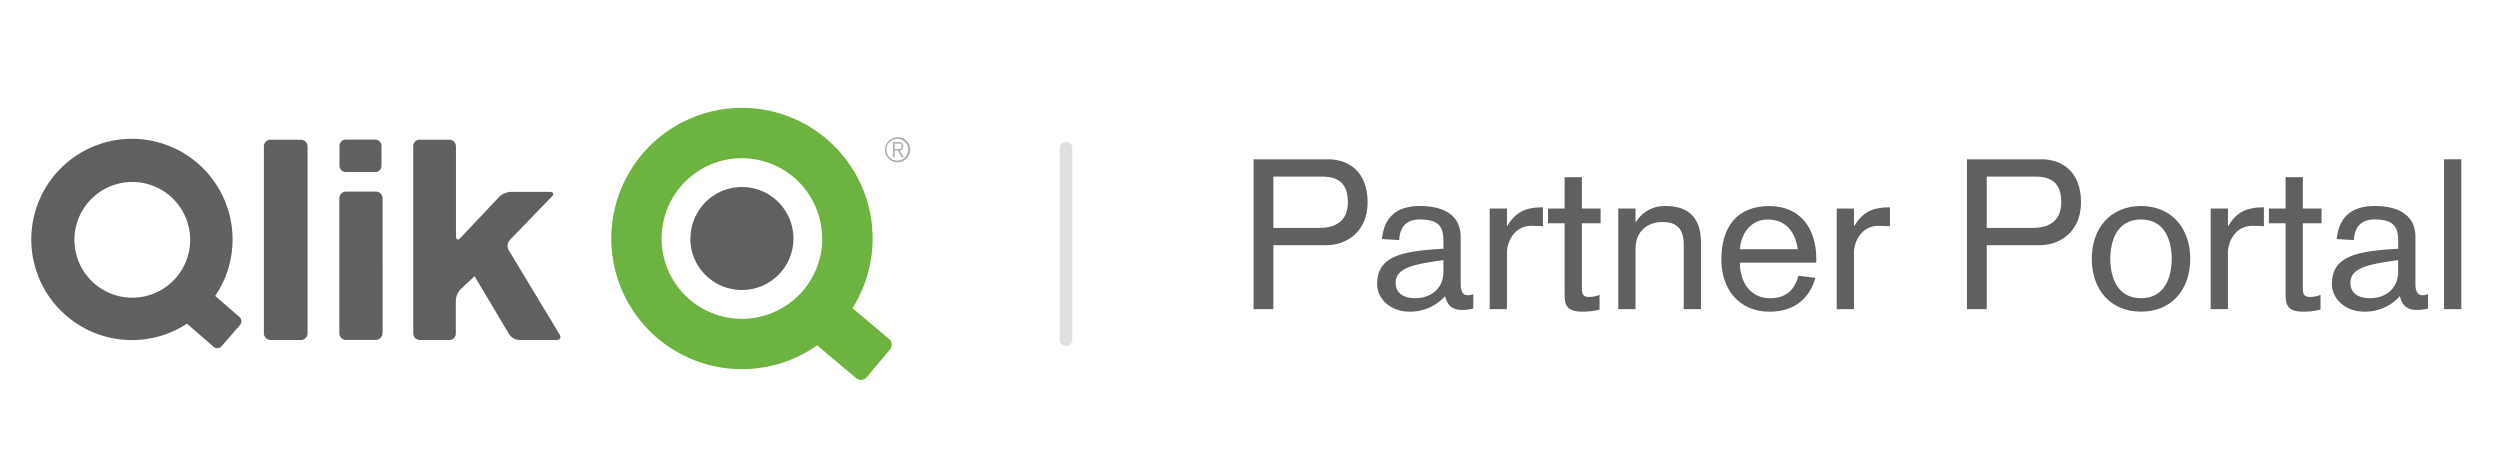 <svg id="Layer_1" data-name="Layer 1" xmlns="http://www.w3.org/2000/svg" viewBox="0 0 792 144"><title>logo-horizontalArtboard 1</title><path d="M161.21,79.36a2.87,2.87,0,0,1,.38-3.41l13.17-13.61c1.5-1.55-.66-1.55-.66-1.55H161.8a5.49,5.49,0,0,0-3.65,1.57L145.93,75.31c-1.48,1.57-1.48-.59-1.48-.59V46.42a2.12,2.12,0,0,0-2.16-2.16H133a2,2,0,0,0-2.08,2.08v59.21a2.12,2.12,0,0,0,2.16,2.16h9.24a2,2,0,0,0,2.08-2.08V95.22a5.47,5.47,0,0,1,1.58-3.64l4.36-4.09,10.94,18.36a4.05,4.05,0,0,0,3.27,1.86h11.67c2.16,0,1-1.85,1-1.85l-16-26.5Zm-40,26.18V62.87A2.12,2.12,0,0,0,119,60.7h-9.34a2.12,2.12,0,0,0-2.16,2.16v42.68a2.12,2.12,0,0,0,2.16,2.16H119a2.12,2.12,0,0,0,2.16-2.16Zm-.35-53.13V46.31a2,2,0,0,0-2.08-2.08h-9.15a2,2,0,0,0-2.08,2.08v6.11a2,2,0,0,0,2.08,2.08h9.15a2,2,0,0,0,2.08-2.08ZM97.44,105.55V46.42a2.12,2.12,0,0,0-2.16-2.16H85.76a2.12,2.12,0,0,0-2.16,2.16v59.13a2.12,2.12,0,0,0,2.16,2.16h9.52a2.12,2.12,0,0,0,2.16-2.16ZM76,103a1.81,1.81,0,0,0-.18-2.61l-7.64-6.64a31.88,31.88,0,1,0-8.94,8.79l8.38,7.28a1.81,1.81,0,0,0,2.61-.18L76,103ZM60.24,76A18.33,18.33,0,1,1,41.9,57.65,18.33,18.33,0,0,1,60.24,76Z" style="fill:#5f6062"/><path d="M281.64,107.36l-11.58-9.72a41.39,41.39,0,1,0-11.19,11.77l12.35,10.37a2.35,2.35,0,0,0,3.38-.3l7.34-8.75a2.35,2.35,0,0,0-.3-3.38Zm-21.16-31.8A25.44,25.44,0,1,1,235,50.12a25.44,25.44,0,0,1,25.44,25.44Z" style="fill:#6cb33f"/><path d="M218.74,75.56A16.31,16.31,0,1,1,235,91.87a16.31,16.31,0,0,1-16.31-16.31Z" style="fill:#5f6062"/><path d="M280.36,47.44a4,4,0,1,1,4,4A4,4,0,0,1,280.36,47.44Zm4-3.44a3.44,3.44,0,1,0,3.33,3.44A3.35,3.35,0,0,0,284.33,44Zm-.91,5.85h-.53V45h1.75a1.31,1.31,0,0,1,1.48,1.34A1.23,1.23,0,0,1,285,47.69l1.36,2.15h-.66l-1.28-2.15h-1Zm0-2.62h1.09c.64,0,1.08-.14,1.08-.88s-.48-.87-1.08-.87h-1.09Z" style="fill:#abafad"/><path d="M397.13,50.47h23.73c5.67,0,12.4,3.27,12.4,13.67,0,9.33-6.8,13.53-12.93,13.53H403.4V97.94h-6.27Zm6.27,21.73h14.53c5.4,0,9.07-2.33,9.07-8.13,0-5.33-2.33-8.13-8.2-8.13H403.4Z" style="fill:#5f6062"/><path d="M457.27,76c0-4.53-1.93-6.47-7.47-6.47-4.13,0-6.33,2.2-6.53,6.53l-5.47-.33c.73-7.2,4.93-10.47,12.07-10.47,5.33,0,12.87,1.53,12.87,9.87v14.8c0,3.13,1.2,3.6,2.33,3.6a5.27,5.27,0,0,0,1.67-.33v4.53a14.41,14.41,0,0,1-3.4.47c-3.27,0-4.8-1.4-5.53-4.4a14.7,14.7,0,0,1-11.33,4.93c-5.67,0-10.2-3.8-10.2-8.8,0-8.8,7.87-10.4,21-11.13Zm0,6.4c-8.93,1.27-15.13,2.27-15.13,7.2,0,3.93,3.53,4.87,6.13,4.87,5.13,0,9-3.07,9-8.4Z" style="fill:#5f6062"/><path d="M471.93,66.07h5.47v5.47h.13c2.6-4.33,5.73-5.87,11.27-5.87v6c-1.07-.07-2.67-.13-3.67-.13-5.27,0-7.73,4.87-7.73,8.53V97.94h-5.47Z" style="fill:#5f6062"/><path d="M490.4,66.07h5.27V56.14h5.47v9.93h5.93v4.67h-5.93V91c0,1.53,0,3.07,2.2,3.07a8.37,8.37,0,0,0,3.4-.67v4.67a21.43,21.43,0,0,1-5.4.67c-5.6,0-5.67-2.67-5.67-6.27V70.74H490.4Z" style="fill:#5f6062"/><path d="M512.67,66.07h5.47v4.27h.13a10.53,10.53,0,0,1,9.33-5.07c6.4,0,11.27,2.8,11.27,11.67v21H533.4V77.47c0-5.53-2.8-7.13-6.73-7.13-5.07,0-8.53,3.27-8.53,8.4v19.2h-5.47Z" style="fill:#5f6062"/><path d="M551.2,83.21c0,6.33,3.4,11.27,9.6,11.27,4.73,0,7.73-2.4,8.93-7.13l5.4.67c-2.07,7.2-7.4,10.73-14.53,10.73-9.8,0-15.27-7.27-15.27-16.47,0-10.33,4.87-17,15.2-17,9.93,0,14.87,7.27,14.87,16.67v1.27Zm18.33-4.27c-.73-5.2-3.53-9.4-9.6-9.4-5.33,0-8.4,4.6-8.73,9.4Z" style="fill:#5f6062"/><path d="M581.87,66.07h5.47v5.47h.13c2.6-4.33,5.73-5.87,11.27-5.87v6c-1.07-.07-2.67-.13-3.67-.13-5.27,0-7.73,4.87-7.73,8.53V97.94h-5.47Z" style="fill:#5f6062"/><path d="M623.13,50.47h23.73c5.67,0,12.4,3.27,12.4,13.67,0,9.33-6.8,13.53-12.93,13.53H629.4V97.94h-6.27Zm6.27,21.73h14.53c5.4,0,9.07-2.33,9.07-8.13,0-5.33-2.33-8.13-8.2-8.13H629.4Z" style="fill:#5f6062"/><path d="M678.27,65.27c9.8,0,15.6,7.13,15.6,16.73s-5.8,16.73-15.6,16.73-15.6-7.13-15.6-16.73S668.47,65.27,678.27,65.27Zm0,29.2c7.87,0,9.73-7.2,9.73-12.47s-1.87-12.47-9.73-12.47-9.73,7.2-9.73,12.47S670.4,94.47,678.27,94.47Z" style="fill:#5f6062"/><path d="M700.34,66.07h5.47v5.47h.13c2.6-4.33,5.73-5.87,11.27-5.87v6c-1.07-.07-2.67-.13-3.67-.13-5.27,0-7.73,4.87-7.73,8.53V97.94h-5.47Z" style="fill:#5f6062"/><path d="M718.8,66.07h5.27V56.14h5.47v9.93h5.93v4.67h-5.93V91c0,1.53,0,3.07,2.2,3.07a8.36,8.36,0,0,0,3.4-.67v4.67a21.42,21.42,0,0,1-5.4.67c-5.6,0-5.67-2.67-5.67-6.27V70.74H718.8Z" style="fill:#5f6062"/><path d="M759.73,76c0-4.53-1.93-6.47-7.47-6.47-4.13,0-6.33,2.2-6.53,6.53l-5.46-.33c.73-7.2,4.93-10.47,12.07-10.47,5.33,0,12.87,1.53,12.87,9.87v14.8c0,3.13,1.2,3.6,2.33,3.6a5.27,5.27,0,0,0,1.67-.33v4.53a14.41,14.41,0,0,1-3.4.47c-3.27,0-4.8-1.4-5.53-4.4a14.69,14.69,0,0,1-11.33,4.93c-5.67,0-10.2-3.8-10.2-8.8,0-8.8,7.87-10.4,21-11.13Zm0,6.4c-8.93,1.27-15.13,2.27-15.13,7.2,0,3.93,3.53,4.87,6.13,4.87,5.13,0,9-3.07,9-8.4Z" style="fill:#5f6062"/><path d="M774.27,50.47h5.47V97.94h-5.47Z" style="fill:#5f6062"/><line x1="337.71" y1="46.92" x2="337.71" y2="107.62" style="fill:none;stroke:#dfe0df;stroke-linecap:round;stroke-linejoin:round;stroke-width:4px"/></svg>